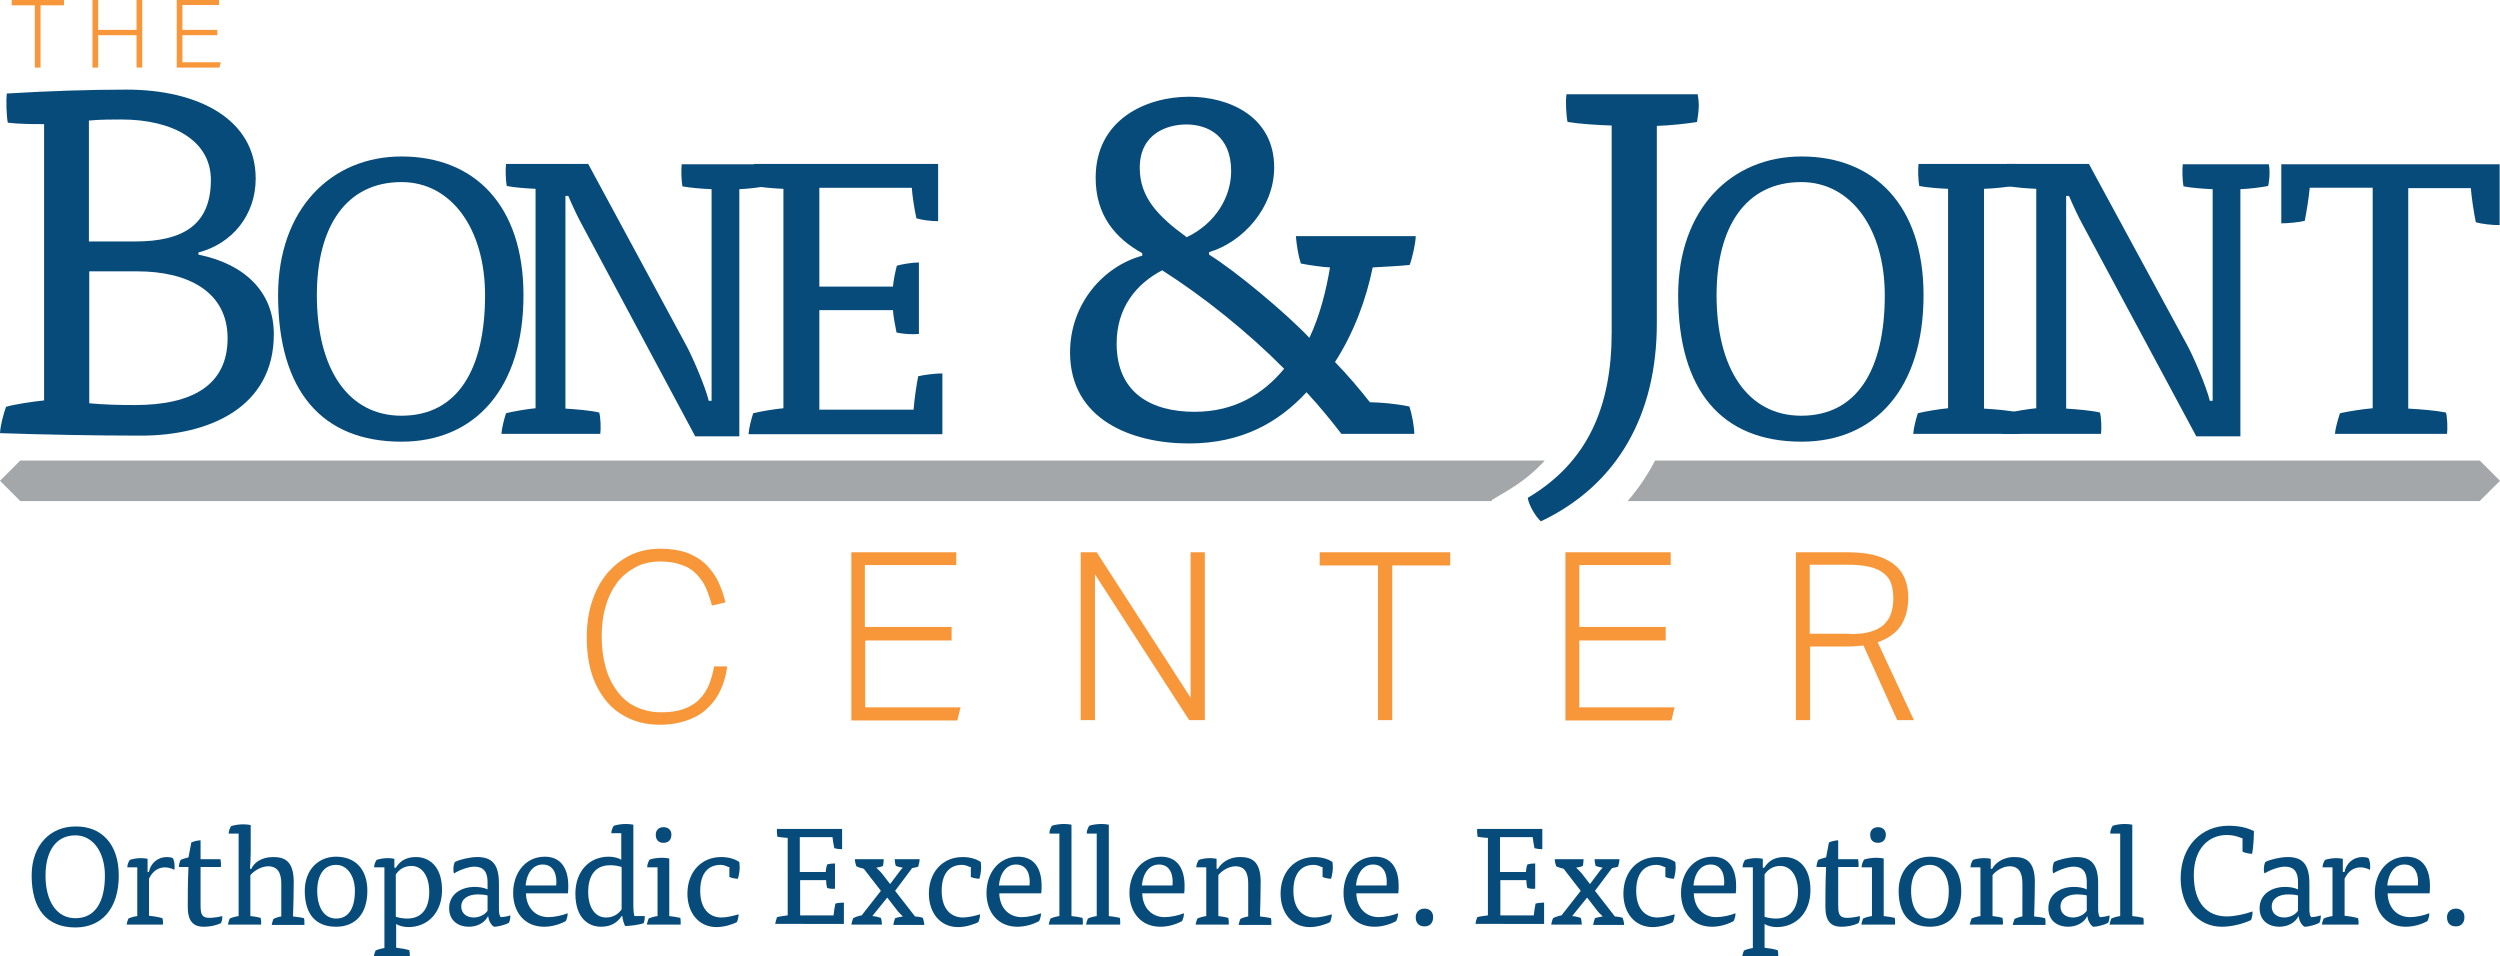 <?xml version="1.0" encoding="utf-8"?>
<!-- Generator: Adobe Illustrator 19.1.0, SVG Export Plug-In . SVG Version: 6.00 Build 0)  -->
<svg version="1.1" id="Layer_1" xmlns="http://www.w3.org/2000/svg" xmlns:xlink="http://www.w3.org/1999/xlink" x="0px" y="0px"
	 viewBox="210.4 65.5 703 268.9" style="enable-background:new 210.4 65.5 703 268.9;" xml:space="preserve">
<style type="text/css">
	.st0{fill:#064B7A;}
	.st1{fill:#F7973A;}
	.st2{fill:#A4A7AA;}
</style>
<g>
	<path class="st0" d="M243.8,311.7c0,9.3-4.8,14.6-12.2,14.6c-7.9,0-12.3-5-12.3-14.6c0-8.6,5.3-13.8,12.3-13.8
		C238.9,297.8,243.8,302.8,243.8,311.7z M231.6,323.7c5.6,0,8.3-4.6,8.3-12c0-6.5-3.3-11.3-8.3-11.3c-5.5,0-8.4,4.5-8.4,11.3
		C223.2,318.9,226.3,323.7,231.6,323.7z"/>
	<path class="st0" d="M252.3,310.6c0.5-2.4,2.5-4.1,5-4.1c0.5,0,1.3,0.1,1.7,0.3c0.3,0.5,0.5,1.4,0.5,2.3c0,0.4,0,0.7-0.1,1
		c-0.7-0.4-1.7-0.7-2.6-0.7c-1.8,0-3.5,1-4.5,3.2V323c1.1,0.1,2.9,0.4,3.8,0.7c0.1,0.5,0.2,1.2,0.1,1.8H246c0.1-0.6,0.3-1.2,0.5-1.7
		c0.6-0.3,1.7-0.6,2.5-0.7v-13.7h-2.8c0-0.7,0.3-1.5,0.7-2.1c0.9-0.3,2.1-0.5,3.2-0.5c0.7,0,1.3,0.1,1.8,0.2v3.7H252.3z"/>
	<path class="st0" d="M264.2,302.4c0.6-0.3,1.8-0.6,2.6-0.6v5.3h5.6c0.1,0.4,0.2,1.6,0.1,2.2h-5.7V320c0,2.5,0.3,3.6,2.5,3.6
		c1.1,0,2.4-0.2,3.6-0.5c0,0.2,0,0.4,0,0.5c0,0.5-0.2,1.2-0.4,1.5c-1.5,0.7-3.2,1-4.8,1c-3,0-4.5-1.6-4.5-5.6c0-2.3,0-7.3,0.2-11.2
		h-2.7c0-0.5,0.2-1.5,0.5-2c0.6-0.3,1.5-0.5,2.2-0.7L264.2,302.4z"/>
	<path class="st0" d="M280.9,323.1c0.9,0.1,2.1,0.3,2.8,0.5c0.1,0.5,0.2,1.3,0.1,1.9h-9.3c0.1-0.6,0.3-1.2,0.5-1.7
		c0.6-0.3,1.7-0.6,2.5-0.7v-23.2h-2.8c0-0.7,0.3-1.5,0.7-2.1c0.9-0.3,2.2-0.5,3.5-0.5c0.7,0,1.4,0.1,2,0.2v7.5
		c0,1.6-0.1,3.3-0.2,4.8h0.4c0.6-1.5,2.6-3.3,6.1-3.3c3.1,0,5.8,1,5.8,7c0,3.3-0.1,6.5-0.2,9.7c1,0.1,2.4,0.3,3.1,0.5
		c0.1,0.3,0.1,0.8,0.1,1.2c0,0.2,0,0.4,0,0.7h-9.2c0.1-0.6,0.3-1.2,0.5-1.7c0.6-0.3,1.5-0.6,2.2-0.7V314c0-3-1-4.9-3.7-4.9
		c-2,0-4.1,1.4-5,2.5V323.1z"/>
	<path class="st0" d="M313.7,316c0,6.5-3.4,10.1-8.8,10.1c-5.7,0-8.8-3.5-8.8-10.1c0-5.9,3.8-9.6,8.8-9.6
		C310.2,306.4,313.7,309.8,313.7,316z M304.9,323.8c3.6,0,5.3-3,5.3-7.8c0-4.1-2.1-7.3-5.3-7.3c-3.4,0-5.3,2.9-5.3,7.3
		C299.6,320.7,301.6,323.8,304.9,323.8z"/>
	<path class="st0" d="M321.8,332c1,0.1,2.8,0.4,3.7,0.7c0.1,0.5,0.2,1.2,0.1,1.8h-10.1c0.1-0.6,0.3-1.2,0.5-1.7
		c0.6-0.3,1.7-0.6,2.5-0.7v-22.7h-2.9c0-0.7,0.3-1.5,0.7-2.1c0.9-0.3,2.1-0.5,3.2-0.5c0.7,0,1.3,0.1,1.8,0.2v2.5h0.4
		c1-1.5,2.4-3,5.7-3c3.4,0,7.3,2.3,7.3,9.3c0,6.2-3.9,10.4-9.5,10.4c-1.1,0-2.6-0.3-3.4-0.9V332z M321.7,323.3
		c0.9,0.3,2.1,0.5,3.2,0.5c4.3,0,6.2-3.1,6.2-7.5c0-4.6-2.1-7.3-5-7.3c-2.2,0-3.6,1.2-4.4,2.4V323.3z"/>
	<path class="st0" d="M347.6,323.2c-1,1.9-3.1,2.9-5.4,2.9c-2.8,0-5.5-1.6-5.5-5.2c0-4,3.4-6,7.2-6c1.2,0,2.6,0.2,3.6,0.7v-2.1
		c0-2.9-1.2-4.3-3.7-4.3c-1.7,0-4.3,1-5.7,1.9c-0.2-0.3-0.2-0.8-0.2-1.3c0-0.7,0.2-1.5,0.4-1.9c1.3-0.7,4.3-1.4,6.3-1.4
		c4.2,0,6.1,2.1,6.1,7.4v7.5c0,0.8,0.2,1.7,0.5,2c0.6,0,1.9-0.2,2.7-0.5c0,0.2,0,0.3,0,0.4c0,0.6-0.2,1.3-0.4,1.7
		c-0.9,0.5-2.9,1.1-4.2,1.1c-0.8-0.5-1.5-1.7-1.6-2.9H347.6z M347.5,317.3c-0.7-0.2-1.9-0.3-2.7-0.3c-3,0-4.7,1.4-4.7,3.4
		c0,2.1,1.7,3.1,3.5,3.1c1.5,0,3.1-0.7,3.9-1.9V317.3z"/>
	<path class="st0" d="M358.3,316.7c0.1,4.1,2.7,6.7,6.3,6.7c1.7,0,4-0.5,5.4-1.1c0.1,0.6-0.2,1.6-0.5,2.2c-1.4,0.8-3.7,1.6-6.1,1.6
		c-5.5,0-8.7-4.1-8.7-9.5c0-5.7,3.5-10.2,8.9-10.2c4.6,0,6.6,3.4,6.6,8.2c0,0.7,0,1.4-0.1,2.1H358.3z M366.8,314.5
		c0.3-2.7-0.5-5.9-3.8-5.9c-2.7,0-4.5,2.4-4.8,5.9H366.8z"/>
	<path class="st0" d="M385.1,299.8h-2.8c0-0.7,0.3-1.5,0.7-2.1c0.9-0.3,2.2-0.5,3.5-0.5c0.7,0,1.4,0.1,2,0.2v23c0,0.9,0.1,2,0.3,2.7
		h2.9c0,0.2,0,0.4,0,0.5c0,0.5-0.2,1.2-0.3,1.5c-1.4,0.5-4.1,0.8-5.2,0.8c-0.4-0.8-0.7-1.7-0.8-2.8h-0.2c-1,1.5-2.6,3-5.8,3
		c-3.4,0-7.2-2.3-7.2-9.3c0-6.2,3.8-10.4,9.4-10.4c1.2,0,2.7,0.3,3.5,0.9V299.8z M385.2,309.3c-0.9-0.3-2.1-0.5-3.2-0.5
		c-4.3,0-6.2,3-6.2,7.5c0,4.6,2.1,7.2,5,7.2c2.2,0,3.6-1.1,4.4-2.3V309.3z"/>
	<path class="st0" d="M392.4,309.3c0-0.7,0.3-1.5,0.7-2.1c0.9-0.3,2.2-0.5,3.5-0.5c0.7,0,1.4,0.1,2,0.2v16.2c1,0.1,2.2,0.3,3.1,0.5
		c0.1,0.3,0.1,0.8,0.1,1.2c0,0.2,0,0.4,0,0.7h-9.5c0.1-0.6,0.3-1.2,0.5-1.7c0.6-0.3,1.7-0.6,2.5-0.7v-13.7H392.4z M399.2,300.2
		c0,1.5-0.9,2.3-2.2,2.3c-1.4,0-2.2-0.8-2.2-2.3c0-1.3,0.9-2.1,2.2-2.1C398.3,298.1,399.2,298.9,399.2,300.2z"/>
	<path class="st0" d="M415.2,309.3c-0.8-0.4-1.5-0.6-2.2-0.6c-3.3,0-5.7,2.2-5.7,7.3c0,5.1,2.6,7.5,6,7.5c1.4,0,3.5-0.5,4.8-0.9
		c0,0.6-0.2,1.6-0.5,2.2c-1.3,0.7-3.7,1.4-5.7,1.4c-5,0-8.2-4-8.2-9.4c0-6,3.8-10.3,9.5-10.3c2,0,3.8,0.5,5.1,1.4
		c0,0.4,0.1,1,0.1,1.4c0,1.1-0.2,2.3-0.5,3.3c-0.7,0-1.8-0.2-2.4-0.5V309.3z"/>
	<path class="st0" d="M428.4,325.5c0-0.6,0.3-1.5,0.5-2.1c0.7-0.2,2.2-0.4,3-0.5v-21.8c-0.9,0-2.2-0.2-2.9-0.3
		c-0.1-0.5-0.2-1.7-0.1-2.2h18.3v5.7c-0.7,0-1.5-0.1-2.2-0.3c-0.2-0.8-0.4-2.3-0.5-3.1h-9.2v9.8h7.3c0-0.5,0.2-1.6,0.4-2.1
		c0.5-0.2,1.5-0.3,2.2-0.3v7.1c-0.7,0.1-1.6,0-2.2-0.2c-0.2-0.7-0.3-1.6-0.3-2.2h-7.3v9.9h9.4c0.1-1,0.3-2.4,0.5-3.3
		c0.6-0.2,1.7-0.3,2.4-0.3v6H428.4z"/>
	<path class="st0" d="M456.9,321.6c-0.3,0.4-0.8,1-1.2,1.5c0.6,0,1.8,0.3,2.4,0.5c0.2,0.5,0.3,1.4,0.3,1.9h-8.6
		c0.1-0.6,0.3-1.3,0.5-1.8c0.5-0.3,1.7-0.7,2.4-0.8l5.4-6.9l-4.8-6.2c-0.8-0.2-1.5-0.4-2.1-0.7c-0.2-0.5-0.4-1.4-0.4-2h8.1
		c0,0.6-0.1,1.4-0.2,1.9c-0.4,0.2-1.2,0.4-1.9,0.5c0.5,0.4,1,1,1.5,1.5l2.4,3.1l2.4-3.2c0.3-0.4,0.7-1,1.2-1.4
		c-0.7-0.1-1.4-0.3-2-0.5c-0.2-0.6-0.3-1.3-0.3-1.9h7c0,0.5-0.2,1.5-0.4,2.1c-0.5,0.2-1.2,0.3-1.7,0.4l-4.8,6.4l5.6,7.2
		c0.5,0,1.7,0.2,2.2,0.4c0.2,0.5,0.4,1.4,0.4,2h-8.7c0.1-0.7,0.3-1.4,0.5-1.9c0.5-0.2,1.6-0.4,2.2-0.5c-0.5-0.5-1.3-1.2-1.7-1.8
		l-2.7-3.5L456.9,321.6z"/>
	<path class="st0" d="M483.1,309.3c-0.8-0.4-1.5-0.6-2.2-0.6c-3.3,0-5.7,2.2-5.7,7.3c0,5.1,2.6,7.5,6,7.5c1.4,0,3.5-0.5,4.8-0.9
		c0,0.6-0.2,1.6-0.5,2.2c-1.3,0.7-3.7,1.4-5.7,1.4c-5,0-8.2-4-8.2-9.4c0-6,3.8-10.3,9.5-10.3c2,0,3.8,0.5,5.1,1.4
		c0,0.4,0.1,1,0.1,1.4c0,1.1-0.2,2.3-0.5,3.3c-0.7,0-1.8-0.2-2.4-0.5V309.3z"/>
	<path class="st0" d="M491.4,316.7c0.1,4.1,2.7,6.7,6.3,6.7c1.7,0,4-0.5,5.4-1.1c0.1,0.6-0.2,1.6-0.5,2.2c-1.4,0.8-3.7,1.6-6.1,1.6
		c-5.5,0-8.7-4.1-8.7-9.5c0-5.7,3.5-10.2,8.9-10.2c4.6,0,6.6,3.4,6.6,8.2c0,0.7,0,1.4-0.1,2.1H491.4z M499.9,314.5
		c0.3-2.7-0.5-5.9-3.8-5.9c-2.7,0-4.5,2.4-4.8,5.9H499.9z"/>
	<path class="st0" d="M505.5,299.8c0-0.7,0.3-1.5,0.7-2.1c0.9-0.3,2.2-0.5,3.5-0.5c0.7,0,1.4,0.1,2,0.2v25.7c1,0.1,2.3,0.3,3.1,0.5
		c0.1,0.3,0.1,0.8,0.1,1.2c0,0.2,0,0.4,0,0.7h-9.6c0.1-0.6,0.3-1.2,0.5-1.7c0.6-0.3,1.7-0.6,2.5-0.7v-23.2H505.5z"/>
	<path class="st0" d="M516,299.8c0-0.7,0.3-1.5,0.7-2.1c0.9-0.3,2.2-0.5,3.5-0.5c0.7,0,1.4,0.1,2,0.2v25.7c1,0.1,2.3,0.3,3.1,0.5
		c0.1,0.3,0.1,0.8,0.1,1.2c0,0.2,0,0.4,0,0.7h-9.6c0.1-0.6,0.3-1.2,0.5-1.7c0.6-0.3,1.7-0.6,2.5-0.7v-23.2H516z"/>
	<path class="st0" d="M531.6,316.7c0.1,4.1,2.7,6.7,6.3,6.7c1.7,0,4-0.5,5.4-1.1c0.1,0.6-0.2,1.6-0.5,2.2c-1.4,0.8-3.7,1.6-6.1,1.6
		c-5.5,0-8.7-4.1-8.7-9.5c0-5.7,3.5-10.2,8.9-10.2c4.6,0,6.6,3.4,6.6,8.2c0,0.7,0,1.4-0.1,2.1H531.6z M540.1,314.5
		c0.3-2.7-0.5-5.9-3.8-5.9c-2.7,0-4.5,2.4-4.8,5.9H540.1z"/>
	<path class="st0" d="M553,323.1c1,0.1,2.1,0.3,2.8,0.5c0.1,0.5,0.2,1.3,0.1,1.9h-9.3c0.1-0.6,0.3-1.2,0.5-1.7
		c0.6-0.3,1.7-0.6,2.5-0.7v-13.7h-2.8c0-0.7,0.3-1.5,0.7-2.1c0.8-0.3,2.1-0.5,3.2-0.5c0.7,0,1.3,0.1,1.8,0.2v2.8h0.4
		c0.7-1.3,2.7-3.3,6.2-3.3c3.1,0,5.8,1,5.8,7c0,3.3-0.1,6.4-0.2,9.7c1,0.1,2.4,0.3,3.1,0.5c0.1,0.3,0.1,0.8,0.1,1.2
		c0,0.2,0,0.4,0,0.7h-9.2c0.1-0.6,0.3-1.2,0.5-1.7c0.6-0.3,1.5-0.6,2.2-0.7V314c0-3-0.9-4.9-3.6-4.9c-2,0-4,1.4-4.8,2.5V323.1z"/>
	<path class="st0" d="M582,309.3c-0.8-0.4-1.5-0.6-2.2-0.6c-3.3,0-5.7,2.2-5.7,7.3c0,5.1,2.6,7.5,6,7.5c1.4,0,3.5-0.5,4.8-0.9
		c0,0.6-0.2,1.6-0.5,2.2c-1.3,0.7-3.7,1.4-5.7,1.4c-5,0-8.2-4-8.2-9.4c0-6,3.8-10.3,9.5-10.3c2,0,3.8,0.5,5.1,1.4
		c0,0.4,0.1,1,0.1,1.4c0,1.1-0.2,2.3-0.5,3.3c-0.7,0-1.8-0.2-2.4-0.5V309.3z"/>
	<path class="st0" d="M591.8,316.7c0.1,4.1,2.7,6.7,6.3,6.7c1.7,0,4-0.5,5.4-1.1c0.1,0.6-0.2,1.6-0.5,2.2c-1.4,0.8-3.7,1.6-6.1,1.6
		c-5.5,0-8.7-4.1-8.7-9.5c0-5.7,3.5-10.2,8.9-10.2c4.6,0,6.6,3.4,6.6,8.2c0,0.7,0,1.4-0.1,2.1H591.8z M600.3,314.5
		c0.3-2.7-0.5-5.9-3.8-5.9c-2.7,0-4.5,2.4-4.8,5.9H600.3z"/>
	<path class="st0" d="M613.4,323.4c0,1.7-1,2.6-2.4,2.6c-1.6,0-2.5-0.9-2.5-2.6c0-1.4,1-2.4,2.5-2.4
		C612.4,321,613.4,321.9,613.4,323.4z"/>
	<path class="st0" d="M625.3,325.5c0-0.6,0.3-1.5,0.5-2.1c0.7-0.2,2.2-0.4,3-0.5v-21.8c-0.9,0-2.2-0.2-2.9-0.3
		c-0.1-0.5-0.2-1.7-0.1-2.2h18.3v5.7c-0.7,0-1.5-0.1-2.2-0.3c-0.2-0.8-0.4-2.3-0.5-3.1h-9.2v9.8h7.3c0-0.5,0.2-1.6,0.4-2.1
		c0.5-0.2,1.5-0.3,2.2-0.3v7.1c-0.7,0.1-1.6,0-2.2-0.2c-0.2-0.7-0.3-1.6-0.3-2.2h-7.3v9.9h9.4c0.1-1,0.3-2.4,0.5-3.3
		c0.6-0.2,1.7-0.3,2.4-0.3v6H625.3z"/>
	<path class="st0" d="M653.7,321.6c-0.3,0.4-0.8,1-1.2,1.5c0.6,0,1.8,0.3,2.4,0.5c0.2,0.5,0.3,1.4,0.3,1.9h-8.6
		c0.1-0.6,0.3-1.3,0.5-1.8c0.5-0.3,1.7-0.7,2.4-0.8l5.4-6.9l-4.8-6.2c-0.8-0.2-1.5-0.4-2.1-0.7c-0.2-0.5-0.4-1.4-0.4-2h8.1
		c0,0.6-0.1,1.4-0.2,1.9c-0.4,0.2-1.2,0.4-1.9,0.5c0.5,0.4,1,1,1.5,1.5l2.4,3.1l2.4-3.2c0.3-0.4,0.7-1,1.2-1.4
		c-0.7-0.1-1.4-0.3-2-0.5c-0.2-0.6-0.3-1.3-0.3-1.9h7c0,0.5-0.2,1.5-0.4,2.1c-0.5,0.2-1.2,0.3-1.7,0.4l-4.8,6.4l5.6,7.2
		c0.5,0,1.7,0.2,2.2,0.4c0.2,0.5,0.4,1.4,0.4,2h-8.7c0.1-0.7,0.3-1.4,0.5-1.9c0.5-0.2,1.6-0.4,2.2-0.5c-0.5-0.5-1.3-1.2-1.7-1.8
		l-2.7-3.5L653.7,321.6z"/>
	<path class="st0" d="M678.4,309.3c-0.8-0.4-1.5-0.6-2.2-0.6c-3.3,0-5.7,2.2-5.7,7.3c0,5.1,2.6,7.5,6,7.5c1.4,0,3.5-0.5,4.8-0.9
		c0,0.6-0.2,1.6-0.5,2.2c-1.3,0.7-3.7,1.4-5.7,1.4c-5,0-8.2-4-8.2-9.4c0-6,3.8-10.3,9.5-10.3c2,0,3.8,0.5,5.1,1.4
		c0,0.4,0.1,1,0.1,1.4c0,1.1-0.2,2.3-0.5,3.3c-0.7,0-1.8-0.2-2.4-0.5V309.3z"/>
	<path class="st0" d="M686.7,316.7c0.1,4.1,2.7,6.7,6.3,6.7c1.7,0,4-0.5,5.4-1.1c0.1,0.6-0.2,1.6-0.5,2.2c-1.4,0.8-3.7,1.6-6.1,1.6
		c-5.5,0-8.7-4.1-8.7-9.5c0-5.7,3.5-10.2,8.9-10.2c4.6,0,6.6,3.4,6.6,8.2c0,0.7,0,1.4-0.1,2.1H686.7z M695.2,314.5
		c0.3-2.7-0.5-5.9-3.8-5.9c-2.7,0-4.5,2.4-4.8,5.9H695.2z"/>
	<path class="st0" d="M706.6,332c1,0.1,2.8,0.4,3.7,0.7c0.1,0.5,0.2,1.2,0.1,1.8h-10.1c0.1-0.6,0.3-1.2,0.5-1.7
		c0.6-0.3,1.7-0.6,2.5-0.7v-22.7h-2.9c0-0.7,0.3-1.5,0.7-2.1c0.9-0.3,2.1-0.5,3.2-0.5c0.7,0,1.3,0.1,1.8,0.2v2.5h0.4
		c1-1.5,2.4-3,5.7-3c3.4,0,7.3,2.3,7.3,9.3c0,6.2-3.9,10.4-9.5,10.4c-1.1,0-2.6-0.3-3.4-0.9V332z M706.6,323.3
		c0.9,0.3,2.1,0.5,3.2,0.5c4.3,0,6.2-3.1,6.2-7.5c0-4.6-2.1-7.3-5-7.3c-2.2,0-3.6,1.2-4.4,2.4V323.3z"/>
	<path class="st0" d="M724.7,302.4c0.6-0.3,1.8-0.6,2.6-0.6v5.3h5.6c0.1,0.4,0.2,1.6,0.1,2.2h-5.7V320c0,2.5,0.3,3.6,2.5,3.6
		c1.1,0,2.4-0.2,3.6-0.5c0,0.2,0,0.4,0,0.5c0,0.5-0.2,1.2-0.4,1.5c-1.5,0.7-3.2,1-4.8,1c-3,0-4.5-1.6-4.5-5.6c0-2.3,0-7.3,0.2-11.2
		h-2.7c0-0.5,0.2-1.5,0.5-2c0.6-0.3,1.5-0.5,2.2-0.7L724.7,302.4z"/>
	<path class="st0" d="M733.9,309.3c0-0.7,0.3-1.5,0.7-2.1c0.9-0.3,2.2-0.5,3.5-0.5c0.7,0,1.4,0.1,2,0.2v16.2c1,0.1,2.2,0.3,3.1,0.5
		c0.1,0.3,0.1,0.8,0.1,1.2c0,0.2,0,0.4,0,0.7h-9.5c0.1-0.6,0.3-1.2,0.5-1.7c0.6-0.3,1.7-0.6,2.5-0.7v-13.7H733.9z M740.7,300.2
		c0,1.5-0.9,2.3-2.2,2.3c-1.4,0-2.2-0.8-2.2-2.3c0-1.3,0.9-2.1,2.2-2.1S740.7,298.9,740.7,300.2z"/>
	<path class="st0" d="M761.9,316c0,6.5-3.4,10.1-8.8,10.1c-5.7,0-8.8-3.5-8.8-10.1c0-5.9,3.8-9.6,8.8-9.6
		C758.4,306.4,761.9,309.8,761.9,316z M753.1,323.8c3.6,0,5.3-3,5.3-7.8c0-4.1-2.1-7.3-5.3-7.3c-3.4,0-5.3,2.9-5.3,7.3
		C747.8,320.7,749.8,323.8,753.1,323.8z"/>
	<path class="st0" d="M770.7,323.1c1,0.1,2.1,0.3,2.8,0.5c0.1,0.5,0.2,1.3,0.1,1.9h-9.3c0.1-0.6,0.3-1.2,0.5-1.7
		c0.6-0.3,1.7-0.6,2.5-0.7v-13.7h-2.8c0-0.7,0.3-1.5,0.7-2.1c0.8-0.3,2.1-0.5,3.2-0.5c0.7,0,1.3,0.1,1.8,0.2v2.8h0.4
		c0.7-1.3,2.7-3.3,6.2-3.3c3.1,0,5.8,1,5.8,7c0,3.3-0.1,6.4-0.2,9.7c1,0.1,2.4,0.3,3.1,0.5c0.1,0.3,0.1,0.8,0.1,1.2
		c0,0.2,0,0.4,0,0.7h-9.2c0.1-0.6,0.3-1.2,0.5-1.7c0.6-0.3,1.5-0.6,2.2-0.7V314c0-3-0.9-4.9-3.6-4.9c-2,0-4,1.4-4.8,2.5V323.1z"/>
	<path class="st0" d="M797.3,323.2c-1,1.9-3.1,2.9-5.4,2.9c-2.8,0-5.5-1.6-5.5-5.2c0-4,3.4-6,7.2-6c1.2,0,2.6,0.2,3.6,0.7v-2.1
		c0-2.9-1.2-4.3-3.7-4.3c-1.7,0-4.3,1-5.7,1.9c-0.2-0.3-0.2-0.8-0.2-1.3c0-0.7,0.2-1.5,0.4-1.9c1.3-0.7,4.3-1.4,6.3-1.4
		c4.2,0,6.1,2.1,6.1,7.4v7.5c0,0.8,0.2,1.7,0.5,2c0.6,0,1.9-0.2,2.7-0.5c0,0.2,0,0.3,0,0.4c0,0.6-0.2,1.3-0.4,1.7
		c-0.9,0.5-2.9,1.1-4.2,1.1c-0.8-0.5-1.5-1.7-1.6-2.9H797.3z M797.2,317.3c-0.7-0.2-1.9-0.3-2.7-0.3c-3,0-4.7,1.4-4.7,3.4
		c0,2.1,1.7,3.1,3.5,3.1c1.5,0,3.1-0.7,3.9-1.9V317.3z"/>
	<path class="st0" d="M803.8,299.8c0-0.7,0.3-1.5,0.7-2.1c0.9-0.3,2.2-0.5,3.5-0.5c0.7,0,1.4,0.1,2,0.2v25.7c1,0.1,2.3,0.3,3.1,0.5
		c0.1,0.3,0.1,0.8,0.1,1.2c0,0.2,0,0.4,0,0.7h-9.6c0.1-0.6,0.3-1.2,0.5-1.7c0.6-0.3,1.7-0.6,2.5-0.7v-23.2H803.8z"/>
	<path class="st0" d="M840.8,301.2c-1.4-0.6-2.7-0.9-4.2-0.9c-5.1,0-9.3,3.8-9.3,11.3c0,7.9,3.8,11.6,9.3,11.6
		c2.2,0,5.3-0.7,7.2-1.4c0.1,0.7-0.2,1.9-0.4,2.4c-2,1-5.3,1.9-8.2,1.9c-6.9,0-11.6-5.8-11.6-13.6c0-9.3,6.1-14.8,13.4-14.8
		c2.9,0,5.2,0.5,7.2,1.5c0,2.1-0.2,4.8-0.5,6.4c-0.8,0-2.1-0.3-2.7-0.6V301.2z"/>
	<path class="st0" d="M856.7,323.2c-1,1.9-3.1,2.9-5.4,2.9c-2.8,0-5.5-1.6-5.5-5.2c0-4,3.4-6,7.2-6c1.2,0,2.6,0.2,3.6,0.7v-2.1
		c0-2.9-1.2-4.3-3.7-4.3c-1.7,0-4.3,1-5.7,1.9c-0.2-0.3-0.2-0.8-0.2-1.3c0-0.7,0.2-1.5,0.4-1.9c1.3-0.7,4.3-1.4,6.3-1.4
		c4.2,0,6.1,2.1,6.1,7.4v7.5c0,0.8,0.2,1.7,0.5,2c0.6,0,1.9-0.2,2.7-0.5c0,0.2,0,0.3,0,0.4c0,0.6-0.2,1.3-0.4,1.7
		c-0.9,0.5-2.9,1.1-4.2,1.1c-0.8-0.5-1.5-1.7-1.6-2.9H856.7z M856.6,317.3c-0.7-0.2-1.9-0.3-2.7-0.3c-3,0-4.7,1.4-4.7,3.4
		c0,2.1,1.7,3.1,3.5,3.1c1.5,0,3.1-0.7,3.9-1.9V317.3z"/>
	<path class="st0" d="M869.7,310.6c0.5-2.4,2.5-4.1,5-4.1c0.5,0,1.3,0.1,1.7,0.3c0.3,0.5,0.5,1.4,0.5,2.3c0,0.4,0,0.7-0.1,1
		c-0.7-0.4-1.7-0.7-2.6-0.7c-1.8,0-3.5,1-4.5,3.2V323c1.1,0.1,2.9,0.4,3.8,0.7c0.1,0.5,0.2,1.2,0.1,1.8h-10.3
		c0.1-0.6,0.3-1.2,0.5-1.7c0.6-0.3,1.7-0.6,2.5-0.7v-13.7h-2.8c0-0.7,0.3-1.5,0.7-2.1c0.9-0.3,2.1-0.5,3.2-0.5
		c0.7,0,1.3,0.1,1.8,0.2v3.7H869.7z"/>
	<path class="st0" d="M881.8,316.7c0.1,4.1,2.7,6.7,6.3,6.7c1.7,0,4-0.5,5.4-1.1c0.1,0.6-0.2,1.6-0.5,2.2c-1.4,0.8-3.7,1.6-6.1,1.6
		c-5.5,0-8.7-4.1-8.7-9.5c0-5.7,3.5-10.2,8.9-10.2c4.6,0,6.6,3.4,6.6,8.2c0,0.7,0,1.4-0.1,2.1H881.8z M890.3,314.5
		c0.3-2.7-0.5-5.9-3.8-5.9c-2.7,0-4.5,2.4-4.8,5.9H890.3z"/>
	<path class="st0" d="M903.4,323.4c0,1.7-1,2.6-2.4,2.6c-1.6,0-2.5-0.9-2.5-2.6c0-1.4,1-2.4,2.5-2.4
		C902.4,321,903.4,321.9,903.4,323.4z"/>
</g>
<g>
	<g>
		<path class="st1" d="M220.3,67h-6.6v-1.5h14.7V67h-6.6v17.5h-1.6V67z"/>
		<path class="st1" d="M236.4,65.5h1.6v8.4h10.8v-8.4h1.6v19h-1.6v-9.1H238v9.1h-1.6V65.5z"/>
		<path class="st1" d="M260.1,65.5H272v1.4h-10.3v7h9.8v1.5h-9.8V83h10.8l-0.4,1.5h-12V65.5z"/>
	</g>
	<g>
		<g>
			<path class="st2" d="M216.1,195h428.7c-3,3.3-6.5,6.1-10.7,8.6l-4.2,2.5l0,0.3H216.1l-5.7-5.7L216.1,195z"/>
			<path class="st2" d="M913.4,200.7l-5.7,5.7H668.1c3-3.5,5.6-7.3,7.7-11.4h231.9L913.4,200.7z"/>
		</g>
		<g>
			<path class="st0" d="M266.2,137.1c12.8,2.6,21.2,10.3,21.2,22.4c0,20.5-18.1,28.5-37.4,28.5c-13.1,0-28.2-0.3-39.6-0.7
				c0.1-2.1,1-5.5,1.7-7.4c2.3-0.7,7.7-1.5,10.7-1.8v-77.7c-3.2,0-6.9,0-10.2-0.4c-0.4-1.8-0.5-6.5-0.3-8.2
				c11.4-0.7,23.1-1.1,33.7-1.1c20.1,0,36.3,8.3,36.3,25c0,10.3-6.6,18.3-16.1,20.8V137.1z M235.5,133.4h12.9
				c13.5,0,21.3-4.7,21.3-17.3c0-11.1-10.7-17-25.2-17c-2.2,0-6.2,0-9.1,0.3V133.4z M235.5,178.9c4.1,0.4,8.7,0.5,12.8,0.5
				c16.2,0,26.1-5.6,26.1-18.8c0-12.9-10.9-18.8-25.4-18.8h-13.5V178.9z"/>
			<path class="st0" d="M357.6,148.5c0,26.2-13.6,41.2-34.3,41.2c-22.3,0-34.7-14.2-34.7-41.2c0-24.2,14.9-39,34.7-39
				C343.9,109.5,357.6,123.3,357.6,148.5z M323.3,182.4c15.7,0,23.5-12.9,23.5-33.9c0-18.4-9.3-31.8-23.5-31.8
				c-15.6,0-23.8,12.6-23.8,31.8C299.5,169.1,308.2,182.4,323.3,182.4z"/>
			<path class="st0" d="M403.2,162.3c1.9,3.4,5.6,12.1,6.5,15.9h0.8v-59.5c-2.5-0.1-6.3-0.4-8.2-0.8c-0.3-1.4-0.4-4.9-0.2-6.2h24.2
				c0.1,0.4,0.2,1.3,0.2,2.3c0,1.5-0.2,3-0.4,3.8c-2.1,0.4-5.2,0.8-7.8,0.9v69.5h-12.4l-31.9-59.6c-1.1-2-2.7-5.4-3.8-8h-0.8v59.8
				c3.1,0.2,6.9,0.5,9.5,1.1c0.4,1.3,0.5,4.7,0.3,6h-27.8c0.1-1.6,0.8-4.3,1.3-5.8c1.9-0.5,6-1.2,8.3-1.4v-61.7
				c-2.5-0.1-6.2-0.4-8.1-0.8c-0.3-1.4-0.4-4.9-0.2-6.2h23.1L403.2,162.3z"/>
			<path class="st0" d="M420.9,187.5c0.1-1.6,0.8-4.3,1.3-5.8c2-0.5,6.1-1.2,8.5-1.4v-61.7c-2.5-0.1-6.2-0.4-8.1-0.8
				c-0.3-1.4-0.4-4.8-0.2-6.2h51.8v16.1c-1.9,0-4.4-0.3-6.1-0.8c-0.5-2.2-1.2-6.5-1.3-8.6h-26v27.8h20.7c0.1-1.5,0.7-4.5,1.1-5.9
				c1.4-0.4,4.4-0.9,6.2-0.9v20.1c-1.9,0.2-4.6,0-6.3-0.4c-0.4-2-0.9-4.6-1-6.3h-20.7v28h26.5c0.2-2.8,0.8-6.9,1.3-9.4
				c1.6-0.4,4.8-0.8,6.8-0.8v17.1H420.9z"/>
			<path class="st0" d="M585.8,167.3c3.6,3.7,6.9,7.6,9.8,11.3c3.4,0.1,7.2,0.4,11.1,1.2c0.7,1.9,1.4,5.8,1.4,7.7h-20.5
				c-3-3.9-6.2-7.8-9.8-11.7c-7.8,8.4-18.1,14.4-33.1,14.4c-15.9,0-33.4-6.6-33.4-25.6c0-13.6,9.3-24.2,20.3-27.2v-0.7
				c-7.4-4.1-13.1-10.5-13.1-21.2c0-16.5,14.3-22.8,26.3-22.8c11,0,23.9,5.4,23.9,19.9c0,11.3-8.8,21-18.3,23.8v0.7
				c7.3,4.5,21.6,16.4,28.2,23.4c2.9-6.1,4.7-13.2,5.8-19.8c-2.3-0.1-6.2-0.7-8.2-1.1c-0.7-2.1-1.2-5.2-1.4-7.7h33.7
				c0,1.9-1,6.3-1.7,8.1c-2.5,0.3-7.3,0.5-10.4,0.7C594.6,149.6,591.1,159.1,585.8,167.3z M537.2,141.5
				c-7.4,3.9-12.8,10.6-12.8,20.6c0,14,9.9,19.2,21.9,19.2c11.4,0,19.4-5.1,25.2-12.1C561.2,158.8,548.8,148.9,537.2,141.5z
				 M556.6,113.6c0-10-6.7-13.1-12.6-13.1c-5,0-13.1,2.3-13.1,12.2c0,8.3,5.1,13.6,13.2,19.5C552.1,128.4,556.6,121,556.6,113.6z"/>
			<path class="st0" d="M687.8,92.1c0.1,0.5,0.3,1.9,0.3,2.9c0,1.7-0.3,3.7-0.5,4.8c-3,0.5-7.7,1-11.3,1.1v55.5
				c0,25.8-11.1,45.5-32.6,55.7c-1.4-1.2-3.4-4.5-3.7-6.6c16.9-10,23.6-25.7,23.6-46.5v-58.2c-3.8-0.1-9.5-0.5-12.4-1
				c-0.4-1.8-0.6-6-0.3-7.8H687.8z"/>
			<path class="st0" d="M751.3,148.5c0,26.2-13.6,41.2-34.3,41.2c-22.3,0-34.7-14.2-34.7-41.2c0-24.2,14.9-39,34.7-39
				C737.5,109.5,751.3,123.3,751.3,148.5z M716.9,182.4c15.7,0,23.5-12.9,23.5-33.9c0-18.4-9.3-31.8-23.5-31.8
				c-15.6,0-23.8,12.6-23.8,31.8C693.1,169.1,701.8,182.4,716.9,182.4z"/>
			<path class="st0" d="M748.4,187.5c0.1-1.6,0.8-4.3,1.3-5.8c2-0.5,6.1-1.2,8.5-1.4v-61.7c-2.5-0.1-6.2-0.4-8.1-0.8
				c-0.3-1.4-0.4-4.8-0.2-6.2h27.6c0.3,1.3,0.2,4.7-0.2,6.1c-2.5,0.4-6.1,0.8-9,0.9v61.8c3.2,0.2,7,0.5,9.7,1.1
				c0.3,1.2,0.4,2.7,0.4,4.3c0,0.7,0,1-0.1,1.7H748.4z"/>
			<path class="st0" d="M825.3,162.3c1.9,3.4,5.6,12.1,6.5,15.9h0.8v-59.5c-2.5-0.1-6.3-0.4-8.2-0.8c-0.3-1.4-0.4-4.9-0.2-6.2h24.2
				c0.1,0.4,0.2,1.3,0.2,2.3c0,1.5-0.2,3-0.4,3.8c-2.1,0.4-5.2,0.8-7.8,0.9v69.5h-12.4L796,128.6c-1.1-2-2.7-5.4-3.8-8h-0.8v59.8
				c3.1,0.2,6.9,0.5,9.5,1.1c0.4,1.3,0.5,4.7,0.3,6h-27.8c0.1-1.6,0.8-4.3,1.3-5.8c1.9-0.5,6-1.2,8.3-1.4v-61.7
				c-2.5-0.1-6.2-0.4-8.1-0.8c-0.3-1.4-0.4-4.9-0.2-6.2h23.1L825.3,162.3z"/>
			<path class="st0" d="M887.7,180.4c3.4,0.2,7.5,0.5,10.5,1.1c0.4,1.3,0.5,4.7,0.3,6H867c0.1-1.6,0.9-4.3,1.4-5.8
				c2.2-0.5,6.6-1.2,9.2-1.4v-62h-17.7c-0.2,2.5-1,7.3-1.4,9.3c-1.6,0.4-4.6,0.7-6.6,0.7v-16.6h61.4v17.1c-2.2,0-4.9-0.3-6.7-0.8
				c-0.5-2.4-1.2-6.9-1.4-9.6h-17.6V180.4z"/>
		</g>
	</g>
</g>
<g>
	<path class="st1" d="M414.9,252.9c-0.3,2.3-0.9,4.5-1.8,6.5c-0.9,2-2.1,3.7-3.7,5.2c-1.5,1.5-3.4,2.6-5.6,3.4
		c-2.2,0.8-4.8,1.3-7.7,1.3c-3.1,0-5.9-0.5-8.4-1.6c-2.5-1.1-4.7-2.6-6.5-4.7c-1.8-2.1-3.3-4.7-4.3-7.7c-1-3.1-1.5-6.6-1.5-10.6
		c0-4.1,0.6-7.6,1.7-10.7c1.1-3.1,2.6-5.7,4.5-7.8c1.9-2.1,4.1-3.7,6.5-4.8c2.5-1.1,5.1-1.6,8-1.6c2.9,0,5.3,0.4,7.4,1.1
		c2.1,0.8,3.8,1.8,5.3,3.2c1.4,1.4,2.6,3,3.5,4.8c0.9,1.9,1.6,3.9,2.1,6l-3.8,0.9c-0.5-1.9-1.1-3.7-1.8-5.2
		c-0.7-1.5-1.7-2.8-2.8-3.9c-1.1-1.1-2.5-1.9-4.1-2.4c-1.6-0.6-3.5-0.9-5.8-0.9c-2.6,0-4.9,0.5-7,1.6c-2,1.1-3.8,2.5-5.2,4.4
		c-1.4,1.9-2.5,4.1-3.2,6.7c-0.8,2.6-1.1,5.4-1.1,8.5c0,3.1,0.4,6,1.1,8.5c0.7,2.6,1.8,4.8,3.2,6.7c1.4,1.9,3.1,3.4,5.2,4.4
		c2.1,1,4.5,1.6,7.2,1.6c2.6,0,4.7-0.3,6.5-1c1.7-0.6,3.2-1.5,4.3-2.7c1.1-1.1,2-2.5,2.7-4.1c0.6-1.6,1.1-3.3,1.4-5.1H414.9z"/>
	<path class="st1" d="M449.7,220.8h29.6v3.6h-25.7v17.4H478v3.8h-24.3v18.8h26.8l-0.9,3.7h-29.8V220.8z"/>
	<path class="st1" d="M514.4,220.8h4.4l26.4,40.9v-40.9h4V268h-4.4l-26.5-41v41h-4V220.8z"/>
	<path class="st1" d="M597.9,224.5h-16.4v-3.7h36.7v3.7h-16.3V268h-4V224.5z"/>
	<path class="st1" d="M650.6,220.8h29.6v3.6h-25.7v17.4h24.3v3.8h-24.3v18.8h26.8l-0.9,3.7h-29.8V220.8z"/>
	<path class="st1" d="M715.3,220.8h14.8c3.4,0,6.2,0.4,8.4,1.1c2.2,0.7,3.9,1.7,5.2,2.9c1.3,1.2,2.1,2.6,2.6,4.1
		c0.5,1.5,0.7,3.1,0.7,4.7c0,3-0.7,5.6-2,7.7c-1.3,2.1-3.5,3.7-6.6,4.8l10.2,21.9h-4.7l-9.5-21c-0.7,0.1-1.5,0.2-2.3,0.2
		c-0.8,0.1-1.6,0.1-2.5,0.1h-10.2V268h-4V220.8z M730.6,243.8c2.4,0,4.4-0.2,5.9-0.7c1.6-0.5,2.8-1.1,3.7-2c0.9-0.9,1.6-1.9,2-3.2
		c0.4-1.2,0.6-2.6,0.6-4.2c0-1.5-0.2-2.9-0.6-4.1c-0.4-1.2-1.1-2.1-2.1-2.9c-1-0.8-2.3-1.4-4-1.8c-1.7-0.4-3.7-0.6-6.2-0.6h-10.6
		v19.4H730.6z"/>
</g>
</svg>
